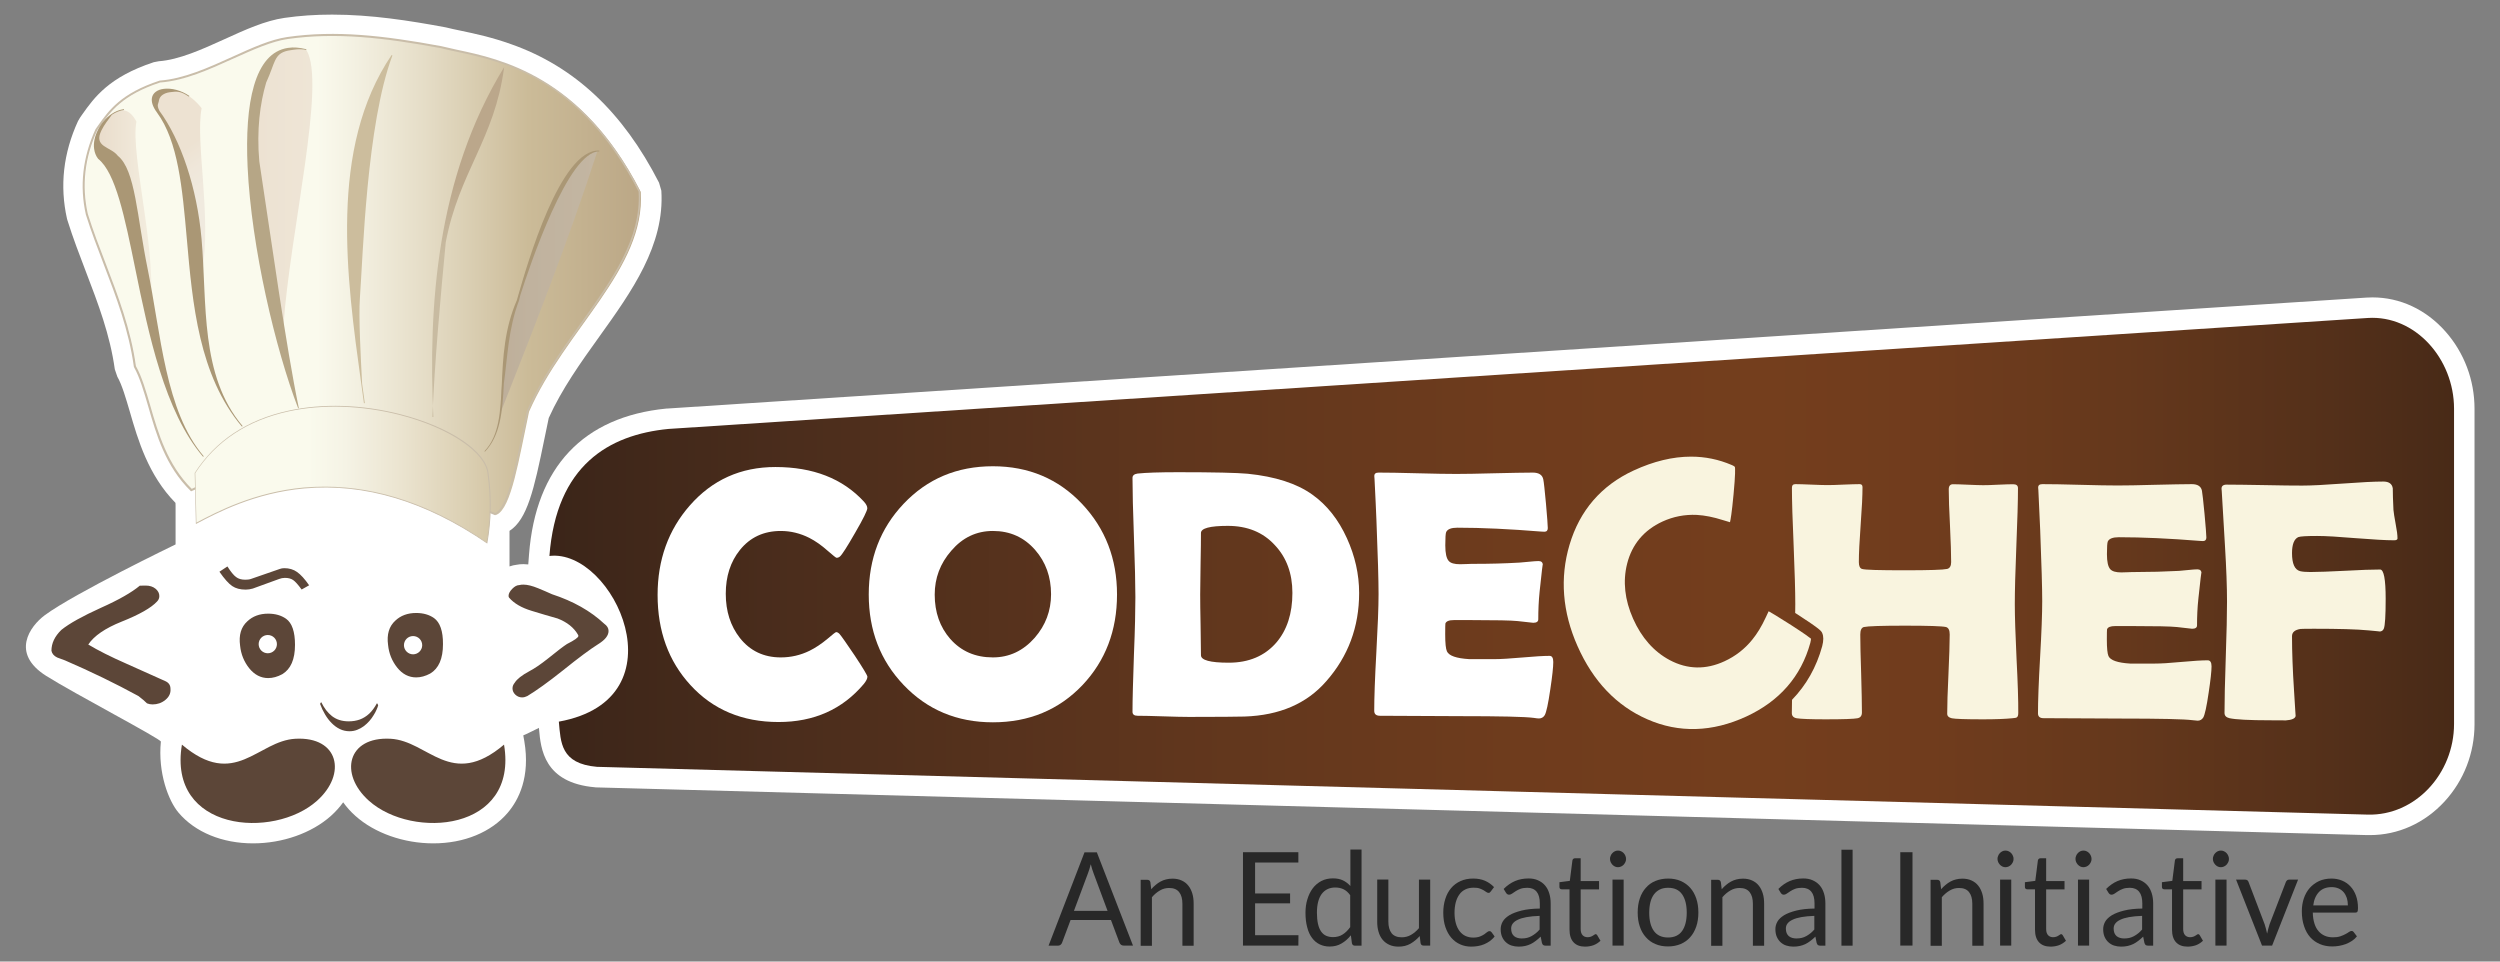 <?xml version="1.0" encoding="utf-8"?>
<!-- Generator: Adobe Illustrator 24.0.2, SVG Export Plug-In . SVG Version: 6.00 Build 0)  -->
<svg version="1.1" id="Blog" xmlns="http://www.w3.org/2000/svg" xmlns:xlink="http://www.w3.org/1999/xlink" x="0px" y="0px"
	 viewBox="0 0 260 100" style="enable-background:new 0 0 260 100;" xml:space="preserve">
<rect x="0" y="0" width="260" height="100" fill="#808080" stroke="none"/>
<style type="text/css">
	.st0{fill:#FFFFFF;}
	.st1{fill-rule:evenodd;clip-rule:evenodd;fill:url(#brown_2_);}
	.st2{fill:#5C4638;}
	.st3{fill-rule:evenodd;clip-rule:evenodd;fill:#5C4638;}
	.st4{fill:url(#SVGID_1_);}
	.st5{fill:#C9BDA9;}
	.st6{fill-rule:evenodd;clip-rule:evenodd;fill:url(#SVGID_2_);}
	.st7{fill-rule:evenodd;clip-rule:evenodd;fill:url(#SVGID_3_);}
	.st8{fill:#AA9775;}
	.st9{fill-rule:evenodd;clip-rule:evenodd;fill:url(#SVGID_4_);}
	.st10{fill:url(#SVGID_5_);}
	.st11{fill:#B6A686;}
	.st12{fill:#CCBD9D;}
	.st13{fill:url(#_x35__2_);}
	.st14{fill:url(#SVGID_6_);}
	.st15{fill:#F9F4DF;}
	.st16{fill:#282828;}
</style>
<g>
	<g>
		<path id="base_1_" class="st0" d="M254.34,34.49c-2.03-2.3-4.73-3.56-7.6-3.56h0c-0.21,0-0.42,0.01-0.63,0.02L69.37,42.49l-0.03,0
			l-0.03,0c-8.64,0.85-13.59,6.09-14.29,15.16l-0.08,1.05c-0.17-0.02-0.34-0.03-0.5-0.03c-0.25,0-0.5,0.02-0.74,0.07
			c-0.21,0.02-0.45,0.08-0.71,0.17l0-3.7c1.84-1.19,2.54-4.24,3.64-9.62c0.14-0.7,0.29-1.41,0.44-2.12c1.35-3,3.34-5.79,5.28-8.49
			c3.34-4.66,6.79-9.48,6.43-15.15L68.54,19c-3.77-7.37-8.8-12.09-15.4-14.41c-1.98-0.71-3.76-1.09-5.19-1.39
			c-0.59-0.12-1.1-0.23-1.53-0.34l-0.15-0.03c-3.67-0.68-7.64-1.31-11.73-1.31c-1.74,0-3.35,0.11-4.95,0.34
			c-2.01,0.29-4.06,1.22-6.23,2.21c-2.33,1.06-4.74,2.15-6.85,2.3l-0.52,0.1c-4.67,1.54-6.19,3.68-7.42,5.41
			C8.49,12,8.4,12.12,8.32,12.24L8.11,12.6c-1.53,3.33-1.91,6.74-1.14,10.16l0.05,0.17c0.57,1.82,1.25,3.59,1.9,5.29
			c1.3,3.39,2.52,6.59,3.02,10.19l0.26,0.76c0.5,0.88,0.88,2.22,1.3,3.64c0.85,2.94,1.91,6.59,4.75,9.49l0.01,0.29v4.03
			c0,0-10.54,5.09-13.6,7.36c-1.55,1.15-3.58,3.96,0.14,6.31c2.86,1.81,11.96,6.57,11.93,6.84c-0.32,3.24,0.79,6.15,1.84,7.39
			c1.72,2.03,4.54,3.19,7.75,3.19c3.07,0,6.09-1.07,8.09-2.85c0.5-0.45,0.93-0.93,1.28-1.42c0.36,0.5,0.78,0.98,1.28,1.42
			c1.99,1.78,5.02,2.85,8.09,2.85c3.21,0,6.03-1.16,7.75-3.19c1.13-1.33,2.35-3.71,1.72-7.43l-0.11-0.61c0.06,0,1.63-0.78,1.63-0.78
			s0,0.01,0.01,0.13c0.18,2.03,0.49,5.59,5.84,6.05l0.06,0.01l0.06,0l184.17,4.96c0.09,0,0.18,0,0.28,0c2.93,0,5.68-1.24,7.75-3.48
			c2.02-2.19,3.13-5.05,3.13-8.07V42.5C257.35,39.53,256.28,36.69,254.34,34.49z"/>
		<linearGradient id="brown_2_" gradientUnits="userSpaceOnUse" x1="57.131" y1="58.884" x2="255.225" y2="58.884">
			<stop  offset="0" style="stop-color:#3B2519"/>
			<stop  offset="0.129" style="stop-color:#4B2D1C"/>
			<stop  offset="0.333" style="stop-color:#60361D"/>
			<stop  offset="0.51" style="stop-color:#6F3C1D"/>
			<stop  offset="0.638" style="stop-color:#743E1D"/>
			<stop  offset="0.725" style="stop-color:#703C1D"/>
			<stop  offset="0.827" style="stop-color:#65381C"/>
			<stop  offset="0.934" style="stop-color:#54301A"/>
			<stop  offset="1" style="stop-color:#482A17"/>
		</linearGradient>
		<path id="brown_1_" class="st1" d="M69.51,44.61l176.73-11.54c4.93-0.32,8.98,4.24,8.98,9.43v32.79c0,5.18-4.04,9.56-8.98,9.43
			L62.08,79.75c-3.79-0.33-3.76-2.55-3.96-4.7c13.03-2.36,5.67-18.04-0.98-17.23C57.86,48.38,63.32,45.22,69.51,44.61L69.51,44.61z"
			/>
		<g id="face_1_">
			<g>
				<path class="st2" d="M57.41,61.8L57.41,61.8c2.2,0.72,4.01,1.74,5.42,3.06c0.31,0.22,0.46,0.47,0.46,0.76
					c0,0.47-0.35,0.92-1.06,1.36c-0.83,0.52-2.07,1.44-3.71,2.76c-1.52,1.21-2.75,2.09-3.68,2.65c-0.18,0.09-0.36,0.14-0.54,0.14
					c-0.27,0-0.51-0.1-0.7-0.28c-0.2-0.19-0.3-0.41-0.3-0.66c0-0.22,0.08-0.41,0.24-0.6c0.22-0.36,0.72-0.76,1.52-1.19
					c0.52-0.27,1.17-0.71,1.95-1.33c0.94-0.76,1.59-1.26,1.95-1.49c0.79-0.4,1.19-0.68,1.19-0.84c0-0.04-0.01-0.07-0.03-0.11
					c-0.43-0.76-1.15-1.33-2.14-1.71c-0.88-0.25-1.78-0.51-2.68-0.79c-1.06-0.32-1.85-0.78-2.36-1.38
					c-0.04-0.05-0.05-0.12-0.05-0.19c0-0.22,0.13-0.46,0.38-0.72c0.25-0.26,0.5-0.39,0.73-0.39c0.14-0.04,0.29-0.05,0.43-0.05
					c0.42,0,0.93,0.13,1.54,0.38C56.44,61.37,56.92,61.58,57.41,61.8 M15.16,60.9c0.41,0,0.75,0.11,1.02,0.33
					c0.26,0.22,0.39,0.47,0.39,0.76c0,0.22-0.08,0.41-0.24,0.57c-0.6,0.65-1.82,1.35-3.68,2.09c-1.72,0.69-2.87,1.48-3.47,2.38
					c1.01,0.61,2.34,1.28,3.98,2c2.62,1.17,3.97,1.78,4.06,1.82c0.34,0.16,0.51,0.42,0.51,0.79c0.04,0.45-0.14,0.83-0.53,1.15
					c-0.39,0.32-0.84,0.47-1.34,0.47c-0.2,0-0.39-0.04-0.57-0.11c-0.22-0.22-0.51-0.47-0.89-0.76c-2.38-1.3-4.93-2.54-7.64-3.71
					c-0.27-0.11-0.54-0.21-0.81-0.3c-0.34-0.16-0.54-0.4-0.6-0.7c0-0.78,0.34-1.5,1.03-2.17c0.83-0.67,2.2-1.43,4.12-2.3
					c1.86-0.83,3.2-1.6,4.04-2.3C14.54,60.9,14.75,60.9,15.16,60.9z"/>
				<path class="st2" d="M32.15,60.87c-0.45-0.65-0.87-1.11-1.25-1.38c-0.38-0.27-0.82-0.4-1.33-0.4c-0.18,0-0.34,0.03-0.47,0.08
					l-3,1.04c-0.17,0.06-0.37,0.08-0.59,0.08c-0.4,0-0.72-0.09-0.96-0.28c-0.25-0.18-0.55-0.55-0.9-1.1l-0.83,0.55
					c0.52,0.75,0.97,1.25,1.33,1.49c0.37,0.25,0.83,0.37,1.4,0.37c0.25,0,0.5-0.04,0.74-0.11l2.75-1c0.18-0.07,0.38-0.11,0.59-0.11
					c0.35,0,0.63,0.07,0.85,0.22c0.21,0.14,0.51,0.47,0.89,0.99L32.15,60.87"/>
				<path class="st3" d="M52.42,77.44c1.51,9.02-9.52,9.89-14.05,5.84c-3.13-2.8-2.25-6.69,2.24-6.45
					C44.56,77.04,46.89,82.13,52.42,77.44"/>
				<path class="st3" d="M18.92,77.44c-1.51,9.02,9.52,9.89,14.05,5.84c3.13-2.8,2.25-6.69-2.24-6.45
					C26.78,77.04,24.45,82.13,18.92,77.44"/>
				<path class="st2" d="M29.75,64.35c-0.5-0.35-1.12-0.53-1.86-0.53c-0.89,0-1.61,0.27-2.17,0.8c-0.65,0.59-0.9,1.43-0.75,2.53
					c0.09,0.89,0.41,1.67,0.95,2.35c0.55,0.68,1.21,1.02,1.97,1.02c0.47,0,0.96-0.13,1.46-0.4c0.89-0.53,1.33-1.55,1.33-3.06
					C30.68,65.7,30.37,64.79,29.75,64.35z M27.85,67.94c-0.52,0-0.95-0.42-0.95-0.95c0-0.52,0.42-0.95,0.95-0.95
					c0.52,0,0.95,0.42,0.95,0.95C28.8,67.52,28.37,67.94,27.85,67.94z"/>
				<path class="st2" d="M36.35,76.05c0.28,0,0.55-0.05,0.8-0.15c0.25-0.1,0.48-0.22,0.69-0.38c0.21-0.16,0.4-0.34,0.57-0.53
					c0.17-0.2,0.32-0.39,0.44-0.6c0.13-0.2,0.23-0.39,0.31-0.58c0.08-0.18,0.14-0.33,0.17-0.46c-0.01-0.02-0.02-0.05-0.04-0.09
					c-0.02-0.03-0.04-0.06-0.05-0.09c-0.02-0.02-0.03-0.03-0.04-0.03c-0.24,0.44-0.5,0.8-0.8,1.08c-0.3,0.28-0.63,0.48-0.98,0.61
					c-0.36,0.13-0.75,0.19-1.16,0.19c-0.36,0-0.68-0.05-0.96-0.14c-0.29-0.09-0.54-0.23-0.77-0.4c-0.23-0.18-0.43-0.39-0.62-0.63
					c-0.18-0.24-0.35-0.52-0.5-0.82c-0.01,0-0.02,0.01-0.04,0.03c-0.02,0.02-0.04,0.05-0.05,0.08c-0.02,0.03-0.02,0.05-0.03,0.07
					c0.14,0.39,0.31,0.75,0.52,1.1c0.2,0.34,0.43,0.64,0.69,0.9c0.26,0.26,0.54,0.47,0.86,0.62C35.65,75.97,35.99,76.05,36.35,76.05
					"/>
				<path class="st2" d="M45.14,64.28c-0.5-0.35-1.12-0.53-1.86-0.53c-0.89,0-1.61,0.27-2.17,0.8c-0.65,0.59-0.9,1.44-0.75,2.53
					c0.09,0.89,0.41,1.67,0.95,2.35s1.21,1.02,1.97,1.02c0.47,0,0.96-0.13,1.46-0.4c0.89-0.53,1.33-1.55,1.33-3.06
					C46.08,65.63,45.76,64.73,45.14,64.28z M42.96,68.05c-0.52,0-0.95-0.43-0.95-0.95c0-0.52,0.42-0.95,0.95-0.95
					c0.52,0,0.95,0.42,0.95,0.95C43.91,67.62,43.48,68.05,42.96,68.05z"/>
			</g>
			<g id="Cap_1_">
				<g>
					<linearGradient id="SVGID_1_" gradientUnits="userSpaceOnUse" x1="8.847" y1="28.611" x2="66.668" y2="28.611">
						<stop  offset="0.04" style="stop-color:#FAFAED"/>
						<stop  offset="0.418" style="stop-color:#FAFAED"/>
						<stop  offset="0.489" style="stop-color:#F3F0E1"/>
						<stop  offset="0.611" style="stop-color:#E5DDC7"/>
						<stop  offset="0.769" style="stop-color:#CFC09F"/>
						<stop  offset="0.797" style="stop-color:#CBBB98"/>
						<stop  offset="1" style="stop-color:#BBA786"/>
					</linearGradient>
					<path class="st4" d="M51.65,53.53c1.54-0.67,2.33-5.87,3.37-10.71c3.75-8.57,12.12-14.88,11.62-22.85
						c-6.87-13.45-16.49-13.93-20.61-15C40.7,3.98,35.37,3.25,30.04,4.01c-3.79,0.56-8.7,4.21-13.24,4.52
						c-4.33,1.43-5.41,3.33-6.62,5c-1.35,2.94-1.66,5.87-1,8.81c1.66,5.28,4.21,10.08,5,15.83c1.75,3.09,1.87,8.93,5.87,12.85
						C32.29,45.19,42.29,49.72,51.65,53.53z"/>
					<path class="st5" d="M51.51,53.59l-1.15-0.47c-9.19-3.75-18.7-7.63-30.42-2.05l-0.07,0.03l-0.05-0.05
						c-2.61-2.56-3.57-5.87-4.41-8.8c-0.45-1.54-0.87-2.99-1.48-4.08l-0.01-0.04c-0.53-3.82-1.85-7.29-3.13-10.63
						c-0.64-1.68-1.31-3.42-1.86-5.18c-0.67-2.98-0.33-5.97,1-8.88c0.1-0.14,0.19-0.27,0.28-0.4c1.11-1.56,2.36-3.33,6.4-4.66
						c2.5-0.18,5.08-1.35,7.57-2.48c2.04-0.93,3.97-1.8,5.69-2.05c5.07-0.73,10.07-0.15,16.02,0.95c0.48,0.12,1.01,0.24,1.62,0.37
						c4.53,0.96,12.96,2.73,19.06,14.69l0.01,0.04c0.31,4.96-2.78,9.28-6.06,13.85c-2.03,2.84-4.14,5.78-5.57,9.05
						c-0.16,0.76-0.32,1.55-0.48,2.33c-0.86,4.21-1.6,7.85-2.95,8.43L51.51,53.59z M31.87,48.06c6.66,0,12.68,2.46,18.58,4.87
						l1.06,0.43c1.22-0.6,1.98-4.33,2.79-8.27c0.16-0.78,0.32-1.57,0.49-2.35c1.45-3.31,3.56-6.26,5.6-9.11
						c3.25-4.54,6.32-8.82,6.02-13.7C60.34,8.09,52.3,6.4,47.49,5.38c-0.62-0.13-1.15-0.24-1.63-0.37
						c-5.93-1.09-10.91-1.67-15.95-0.95c-1.69,0.25-3.6,1.12-5.63,2.03c-2.51,1.14-5.1,2.31-7.62,2.49
						c-3.95,1.3-5.18,3.04-6.27,4.58c-0.09,0.13-0.18,0.25-0.27,0.38c-1.31,2.85-1.64,5.79-0.98,8.72c0.55,1.75,1.21,3.48,1.86,5.16
						c1.28,3.35,2.61,6.82,3.14,10.66c0.62,1.1,1.04,2.56,1.49,4.1c0.83,2.88,1.78,6.14,4.31,8.66
						C24.17,48.84,28.12,48.06,31.87,48.06z"/>
				</g>
				<g>
					<linearGradient id="SVGID_2_" gradientUnits="userSpaceOnUse" x1="20.28" y1="49.349" x2="50.983" y2="49.349">
						<stop  offset="0" style="stop-color:#FAFAED"/>
						<stop  offset="0.053" style="stop-color:#FAFAED"/>
						<stop  offset="0.384" style="stop-color:#FAFAED"/>
						<stop  offset="0.51" style="stop-color:#F5F3E5"/>
						<stop  offset="0.697" style="stop-color:#EBE4D0"/>
						<stop  offset="0.923" style="stop-color:#DBCFB2"/>
						<stop  offset="0.999" style="stop-color:#D5C7A7"/>
					</linearGradient>
					<path class="st6" d="M20.4,54.43c4.41-2.34,15.45-8.13,30.23,2.02c0.42-2.38,0.46-4.76,0.13-7.14
						c-0.42-5.63-22.48-12.52-30.48-0.12L20.4,54.43"/>
					<path class="st5" d="M50.67,56.53l-0.06-0.04c-6.33-4.35-12.71-6.26-18.97-5.69c-5.18,0.47-9.1,2.55-11.21,3.67l-0.06,0.03
						l0-0.07l-0.12-5.25l0.01-0.01c2.16-3.34,5.43-5.52,9.74-6.46c3.53-0.78,7.65-0.65,11.6,0.36c5.26,1.34,9.05,3.91,9.22,6.24
						c0.33,2.37,0.29,4.78-0.13,7.15L50.67,56.53z M33.8,50.61c5.56,0,11.2,1.93,16.8,5.77c0.4-2.34,0.44-4.71,0.11-7.06
						c-0.17-2.26-4.02-4.86-9.16-6.17c-3.93-1-8.04-1.13-11.56-0.36c-4.28,0.94-7.54,3.1-9.68,6.41l0.12,5.15
						c2.13-1.13,6.03-3.18,11.18-3.65C32.35,50.64,33.08,50.61,33.8,50.61z"/>
				</g>
				<g>
					<g id="_x31__1_">
						<linearGradient id="SVGID_3_" gradientUnits="userSpaceOnUse" x1="10.174" y1="22.032" x2="15.743" y2="22.032">
							<stop  offset="0" style="stop-color:#E9DCCB"/>
							<stop  offset="1" style="stop-color:#F3EDDF"/>
						</linearGradient>
						<path class="st7" d="M14.19,12.65c-0.68,3.43,2.36,14.26,1.34,19.94c-0.52-2.98-2.42-8.89-2.34-12.22
							c-0.92-2-1.84-4.42-2.85-5.35C9.43,14.19,12.43,9.24,14.19,12.65"/>
						<path class="st8" d="M21.12,47.51c-0.01-0.01-0.01-0.01-0.01-0.02c-4-4.68-5.65-12.74-7.04-19.53
							c-1.1-5.39-2.04-9.99-3.86-11.44l-0.01-0.01c-0.23-0.3-0.36-0.65-0.41-1.02c-0.09-0.64,0.07-1.34,0.4-1.99
							c0.32-0.65,0.81-1.23,1.39-1.63c0.4-0.28,0.85-0.46,1.31-0.52l0.01,0.09c-0.45,0.05-0.88,0.24-1.27,0.5
							c-0.43,0.59-0.75,0.97-1.07,1.6c-0.89,1.78,0.96,1.69,1.69,2.66c1.84,1.48,1.99,6.33,3.1,11.74
							c1.39,6.78,1.84,14.83,5.82,19.49h0c0.01,0.01,0.01,0.01,0.01,0.02L21.12,47.51"/>
					</g>
					<g id="_x32__1_">
						<linearGradient id="SVGID_4_" gradientUnits="userSpaceOnUse" x1="18.413" y1="15.982" x2="21.471" y2="20.444">
							<stop  offset="0" style="stop-color:#EDE2D2"/>
							<stop  offset="0.432" style="stop-color:#EFE7DA"/>
							<stop  offset="1" style="stop-color:#F0EADF"/>
						</linearGradient>
						<path class="st9" d="M20.97,11.25c-0.68,3.43,1.06,11.3,0.05,16.99c-0.52-2.98-2.42-8.89-2.34-12.22
							c-0.92-2-2.02-4.28-2.67-5.46C15.42,9.5,18.46,8.07,20.97,11.25"/>
						<path class="st8" d="M19.64,10.05c-0.87-0.59-1.22-0.56-1.97-0.46c-0.31,0.04-0.57,0.14-0.77,0.28
							c-0.2,0.14-0.33,0.34-0.37,0.58c-0.04,0.36-0.28,0.42,0.05,1.08l0,0c2.22,3.01,3.91,8,4.38,13.31
							c0.59,6.73-0.19,14.19,4.27,19.47l-0.07,0.06c-4.48-5.31-5.14-12.78-5.73-19.52c-0.47-5.3-0.9-10.15-3.1-13.14l0,0
							c-0.46-0.62-0.6-1.13-0.53-1.53c0.05-0.27,0.19-0.48,0.41-0.64c0.21-0.16,0.49-0.26,0.82-0.3c0.77-0.1,1.78,0.13,2.67,0.74
							L19.64,10.05"/>
					</g>
					<g id="_x33__1_">
						<linearGradient id="SVGID_5_" gradientUnits="userSpaceOnUse" x1="26.819" y1="19.436" x2="32.483" y2="19.436">
							<stop  offset="0" style="stop-color:#EDE2D2"/>
							<stop  offset="1" style="stop-color:#EEE5D6"/>
						</linearGradient>
						<path class="st10" d="M31.88,5.23c2.06,3.44-1.73,18.92-2.4,28.65C29.42,34.7,22.16,1.77,31.88,5.23"/>
						<path class="st11" d="M31.01,42.47c-2.35-6.12-4.87-16.74-5.26-25.12c-0.15-3.3,0.02-6.26,0.67-8.46
							c0.65-2.21,1.78-3.65,3.53-3.91c0.57-0.09,1.21-0.04,1.92,0.14l-0.03,0.09c-0.7-0.18-1.35-0.03-1.91,0.06
							c-1.46,0.33-1.29,1.25-2.25,3.32c-0.64,2.19-1,4.9-0.71,8.2c1.25,8.17,2.78,19.3,4.11,25.65L31.01,42.47"/>
					</g>
					<path id="_x34__1_" class="st12" d="M37.85,41.94c-0.09-0.66-0.18-1.34-0.28-2.03c-1.53-11.02-3.4-24.5,3.16-34.19l0.08,0.05
						C38.12,12.94,37.75,26.6,37.43,31c-0.14,1.9,0.08,5.98,0.23,8.89c0.09,0.68,0.19,1.36,0.28,2.03L37.85,41.94"/>
					<linearGradient id="_x35__2_" gradientUnits="userSpaceOnUse" x1="48.734" y1="19.056" x2="48.587" y2="26.544">
						<stop  offset="0" style="stop-color:#BBA78B"/>
						<stop  offset="1" style="stop-color:#C8BBA1"/>
					</linearGradient>
					<path id="_x35__1_" class="st13" d="M44.97,43.36c0.23-5.71,0.84-12.39,1.39-18.17c1.38-7.3,5.09-10.75,6.06-18.13l0.02-0.09
						c-3.54,5.77-5.51,12.01-6.54,18.24c-1.02,6.23-1.1,12.45-0.83,18.16L44.97,43.36"/>
					<g id="_x36__1_">
						<linearGradient id="SVGID_6_" gradientUnits="userSpaceOnUse" x1="52.072" y1="29.303" x2="62.128" y2="29.303">
							<stop  offset="0" style="stop-color:#BEAF9A"/>
							<stop  offset="0.302" style="stop-color:#C0B29E"/>
							<stop  offset="1" style="stop-color:#C3B6A2"/>
						</linearGradient>
						<path class="st14" d="M62.13,15.72c-2.95,9.16-6.49,18.11-10.06,27.17C52.16,30.89,58.6,16.46,62.13,15.72"/>
						<path class="st8" d="M50.38,46.93c1.56-1.63,1.67-4.13,1.81-7.03c0.12-2.68,0.26-5.7,1.57-8.69c0.03-0.11,0.09-0.3,0.16-0.56
							c0.87-3.03,4.35-15.21,8.41-14.99l-0.01,0.09c-3.19-0.12-7.24,11.93-8.2,14.93c-0.07,0.25-0.09,0.41-0.13,0.53l0,0.01
							c-1.14,2.97-1.21,6-1.59,8.67c-0.13,2.91-0.38,5.43-1.96,7.08L50.38,46.93"/>
					</g>
				</g>
			</g>
		</g>
		<g id="name_1_">
			<path class="st0" d="M90.21,70.38c0,0.19-0.12,0.44-0.38,0.76c-2.22,2.63-5.17,3.95-8.86,3.95c-3.76,0-6.82-1.28-9.16-3.84
				c-2.28-2.48-3.42-5.61-3.42-9.38c0-3.65,1.12-6.76,3.35-9.3c2.33-2.66,5.3-4,8.9-4c3.91,0,6.98,1.19,9.2,3.59
				c0.24,0.26,0.36,0.5,0.36,0.7c0,0.23-0.41,1.08-1.26,2.54c-0.84,1.47-1.37,2.29-1.58,2.47c-0.1,0.09-0.22,0.14-0.36,0.14
				c-0.06,0-0.36-0.24-0.91-0.72c-0.65-0.58-1.29-1.03-1.92-1.35c-0.95-0.48-1.95-0.72-2.97-0.72c-1.77,0-3.19,0.66-4.25,1.98
				c-0.98,1.22-1.47,2.74-1.47,4.55c0,1.82,0.49,3.35,1.47,4.6c1.06,1.34,2.48,2.02,4.25,2.02c1.05,0,2.05-0.23,2.99-0.69
				c0.61-0.3,1.24-0.72,1.89-1.26c0.53-0.46,0.82-0.68,0.88-0.68c0.12,0,0.24,0.07,0.36,0.2c0.19,0.22,0.72,0.97,1.58,2.25
				C89.77,69.51,90.21,70.24,90.21,70.38L90.21,70.38z"/>
			<path class="st0" d="M116.17,61.83c0,3.75-1.2,6.89-3.6,9.43c-2.45,2.57-5.56,3.86-9.31,3.86c-3.73,0-6.83-1.3-9.29-3.89
				c-2.42-2.54-3.62-5.67-3.62-9.4c0-3.74,1.21-6.88,3.62-9.43c2.47-2.61,5.56-3.91,9.29-3.91c3.71,0,6.8,1.3,9.27,3.91
				C114.96,54.98,116.17,58.12,116.17,61.83L116.17,61.83z M109.31,61.8c0-1.8-0.55-3.34-1.65-4.6c-1.15-1.32-2.61-1.98-4.4-1.98
				c-1.7,0-3.15,0.68-4.33,2.06c-1.15,1.32-1.72,2.84-1.72,4.56c0,1.84,0.54,3.37,1.61,4.6c1.14,1.29,2.61,1.93,4.44,1.93
				c1.7,0,3.15-0.68,4.35-2.04C108.74,65.03,109.31,63.52,109.31,61.8L109.31,61.8z"/>
			<path class="st0" d="M141.35,61.67c0,3.53-1.14,6.6-3.43,9.19c-2.02,2.32-4.85,3.54-8.49,3.66c-0.7,0.02-2.63,0.04-5.78,0.04
				c-0.59,0-1.48-0.02-2.67-0.06c-1.19-0.04-2.08-0.06-2.67-0.06c-0.35,0-0.53-0.14-0.53-0.41c0-1.32,0.06-3.31,0.15-5.96
				c0.11-2.65,0.15-4.63,0.15-5.96c0-1.38-0.05-3.45-0.15-6.21c-0.1-2.76-0.15-4.82-0.15-6.2c0-0.25,0.18-0.4,0.53-0.45
				c0.86-0.09,2.26-0.14,4.22-0.14c3.72,0,6.13,0.06,7.23,0.16c2.86,0.29,5.1,1.01,6.72,2.17c1.52,1.08,2.72,2.6,3.6,4.54
				C140.92,57.83,141.35,59.72,141.35,61.67L141.35,61.67z M134.41,61.67c0-2.03-0.61-3.69-1.83-4.98c-1.23-1.34-2.86-2-4.89-2
				c-1.86,0-2.79,0.25-2.79,0.74c0,0.71-0.01,1.78-0.04,3.2c-0.02,1.43-0.04,2.49-0.04,3.2c0,0.7,0.01,1.75,0.04,3.14
				c0.02,1.4,0.04,2.46,0.04,3.17c0,0.52,0.96,0.78,2.89,0.78c2.09,0,3.73-0.7,4.93-2.07C133.85,65.54,134.41,63.81,134.41,61.67
				L134.41,61.67z"/>
			<path class="st0" d="M161.54,68.85c0,0.52-0.1,1.46-0.31,2.85c-0.22,1.5-0.41,2.39-0.58,2.68c-0.14,0.23-0.35,0.34-0.6,0.34
				c-0.11,0-0.29-0.02-0.54-0.06c-0.88-0.12-3.45-0.18-7.72-0.18c-0.93,0-2.31-0.01-4.15-0.02c-1.83-0.01-3.21-0.02-4.12-0.02
				c-0.4,0-0.6-0.17-0.6-0.52c0-1.35,0.07-3.37,0.22-6.07c0.15-2.7,0.23-4.72,0.23-6.07c0-1.37-0.07-3.92-0.22-7.66
				c-0.04-0.96-0.1-2.39-0.2-4.31l-0.02-0.25c-0.02-0.28,0.12-0.41,0.45-0.41c0.9,0,2.24,0.02,4.03,0.07
				c1.79,0.05,3.13,0.07,4.03,0.07c0.88,0,2.21-0.02,3.98-0.07c1.77-0.04,3.1-0.07,3.99-0.07c0.62,0,0.99,0.23,1.09,0.7
				c0.06,0.28,0.15,1.11,0.28,2.52c0.12,1.4,0.19,2.25,0.19,2.55c0,0.25-0.12,0.38-0.36,0.38c-0.07,0-0.2-0.01-0.38-0.02
				c-3.22-0.26-6.1-0.4-8.66-0.4c-0.64,0-1.03,0.15-1.17,0.46c-0.06,0.14-0.09,0.6-0.09,1.38c0,0.82,0.12,1.36,0.36,1.62
				c0.2,0.23,0.59,0.34,1.17,0.34c0.12,0,0.36-0.01,0.7-0.02c0.35-0.02,0.64-0.02,0.87-0.02c1.52,0,3.06-0.04,4.62-0.13
				c0.14-0.01,0.46-0.04,1-0.09c0.41-0.04,0.74-0.07,0.98-0.07c0.29,0,0.44,0.14,0.44,0.41c0-0.25-0.11,0.67-0.33,2.76
				c-0.1,0.97-0.14,1.93-0.14,2.89c0,0.24-0.18,0.36-0.53,0.36c0,0-0.54-0.06-1.63-0.18c-0.69-0.07-2.26-0.1-4.71-0.1h-1.92
				c-0.49,0-0.79,0.12-0.87,0.36c-0.01,0.06-0.02,0.44-0.02,1.12c0,0.92,0.06,1.5,0.18,1.77c0.21,0.46,0.98,0.73,2.32,0.81
				c-0.02,0,0.86,0,2.65,0c0.64,0,1.59-0.06,2.86-0.17c1.26-0.11,2.21-0.17,2.83-0.17C161.41,68.2,161.54,68.42,161.54,68.85
				L161.54,68.85z"/>
			<path class="st15" d="M230,69.3c0,0.5-0.1,1.41-0.3,2.74c-0.21,1.45-0.4,2.3-0.56,2.58c-0.14,0.22-0.34,0.33-0.58,0.33
				c-0.1,0-0.28-0.02-0.53-0.05c-0.85-0.11-3.34-0.17-7.48-0.17c-0.9,0-2.24-0.01-4.02-0.02c-1.77-0.01-3.11-0.02-4-0.02
				c-0.39,0-0.58-0.17-0.58-0.5c0-1.3,0.07-3.24,0.22-5.84c0.15-2.59,0.22-4.54,0.22-5.84c0-1.32-0.07-3.77-0.21-7.37
				c-0.04-0.92-0.1-2.3-0.19-4.15l-0.02-0.24c-0.02-0.27,0.12-0.4,0.44-0.4c0.87,0,2.17,0.02,3.91,0.07
				c1.74,0.05,3.04,0.07,3.91,0.07c0.85,0,2.14-0.02,3.86-0.07c1.72-0.04,3.01-0.07,3.86-0.07c0.6,0,0.96,0.23,1.05,0.68
				c0.05,0.27,0.14,1.07,0.27,2.42c0.12,1.34,0.19,2.16,0.19,2.45c0,0.24-0.12,0.37-0.35,0.37c-0.07,0-0.19-0.01-0.37-0.02
				c-3.12-0.25-5.91-0.38-8.39-0.38c-0.62,0-1,0.15-1.14,0.44c-0.06,0.14-0.09,0.58-0.09,1.33c0,0.79,0.12,1.31,0.35,1.56
				c0.2,0.22,0.58,0.33,1.14,0.33c0.12,0,0.35-0.01,0.68-0.02c0.34-0.02,0.62-0.02,0.84-0.02c1.47,0,2.97-0.04,4.48-0.12
				c0.13-0.01,0.45-0.04,0.96-0.09c0.4-0.04,0.71-0.07,0.95-0.07c0.28,0,0.43,0.13,0.43,0.4c0-0.24-0.11,0.65-0.32,2.65
				c-0.1,0.93-0.14,1.85-0.14,2.78c0,0.23-0.17,0.35-0.51,0.35c0,0-0.53-0.06-1.58-0.18c-0.66-0.07-2.19-0.1-4.57-0.1h-1.86
				c-0.48,0-0.76,0.11-0.84,0.34c-0.01,0.06-0.02,0.42-0.02,1.08c0,0.88,0.06,1.45,0.17,1.7c0.2,0.44,0.95,0.7,2.25,0.78
				c-0.02,0,0.83,0,2.56,0c0.62,0,1.54-0.05,2.77-0.17c1.22-0.11,2.14-0.17,2.74-0.17C229.86,68.67,230,68.88,230,69.3L230,69.3z"/>
			<path class="st15" d="M249.34,56c0,0.12-0.12,0.19-0.35,0.19c-0.87,0-2.2-0.08-3.99-0.22c-1.79-0.15-3.12-0.23-4.01-0.23
				c-1.12,0-1.77,0.04-1.97,0.12c-0.43,0.2-0.65,0.75-0.65,1.67c0,1.1,0.28,1.72,0.84,1.87c0.24,0.06,0.59,0.09,1.07,0.09
				c0.81,0,2.02-0.05,3.62-0.13c1.61-0.09,2.82-0.13,3.63-0.13c0.39,0,0.58,1.02,0.58,3.05c0,1.77-0.07,2.8-0.19,3.09
				c-0.08,0.21-0.24,0.31-0.47,0.31c0.15,0-0.22-0.04-1.11-0.12c-1.25-0.12-3.15-0.17-5.69-0.17c-0.82,0-1.28,0.01-1.39,0.02
				c-0.59,0.09-0.89,0.34-0.89,0.75c0,1.64,0.07,3.53,0.21,5.67c0.12,1.93,0.17,2.79,0.17,2.58c0,0.3-0.37,0.47-1.1,0.52
				c0.2-0.01-0.32-0.02-1.56-0.02c-2.19,0-3.6-0.08-4.23-0.22c-0.34-0.08-0.51-0.26-0.51-0.54c0-1.29,0.04-3.21,0.13-5.79
				c0.09-2.57,0.13-4.5,0.13-5.79c0-1.53-0.07-3.45-0.21-5.76c-0.21-3.57-0.32-5.49-0.34-5.76l-0.02-0.21
				c-0.01-0.29,0.17-0.44,0.53-0.44c0.87,0,2.18,0.02,3.92,0.05c1.75,0.04,3.06,0.05,3.94,0.05c0.93,0,2.34-0.07,4.22-0.21
				c1.88-0.14,3.28-0.21,4.22-0.21c0.58,0,0.91,0.24,0.98,0.71c0,0.5,0.02,1.24,0.07,2.24c0.02,0.26,0.1,0.75,0.23,1.47
				C249.28,55.16,249.34,55.65,249.34,56L249.34,56z"/>
			<g>
				<path class="st15" d="M163.23,56.66c-1.02,3.44-0.74,6.99,0.83,10.53c1.62,3.66,4.06,6.22,7.27,7.62
					c3.28,1.44,6.74,1.34,10.28-0.29c3.46-1.6,5.7-4.17,6.66-7.65c0.06-0.23,0.07-0.37,0.07-0.45c-0.17-0.14-0.65-0.5-2.06-1.41
					c-1.44-0.92-2.07-1.29-2.34-1.44c-0.07,0.14-0.17,0.35-0.31,0.66c-0.42,0.91-0.89,1.68-1.39,2.29
					c-0.78,0.97-1.76,1.73-2.89,2.25c-1.94,0.9-3.86,0.86-5.7-0.12c-1.65-0.88-2.93-2.33-3.81-4.31c-0.87-1.96-1.08-3.88-0.62-5.71
					c0.51-2.02,1.75-3.5,3.68-4.39c1.11-0.51,2.31-0.75,3.57-0.69c0.85,0.05,1.74,0.23,2.68,0.53c0.38,0.12,0.62,0.19,0.77,0.23
					c0.06-0.25,0.19-0.96,0.37-2.9c0.2-2.11,0.17-2.7,0.14-2.85c-0.03-0.03-0.11-0.11-0.33-0.2c-1.35-0.58-2.76-0.87-4.23-0.87
					c-1.9,0-3.89,0.48-5.97,1.44C166.53,50.49,164.29,53.09,163.23,56.66z"/>
				<polygon class="st15" points="188.33,66.34 188.33,66.35 188.33,66.34 				"/>
			</g>
			<g>
				<path class="st15" d="M209.72,68.5c-0.12-2.52-0.18-4.41-0.18-5.67c0-1.34,0.05-3.35,0.16-6.04c0.11-2.69,0.17-4.69,0.17-6.02
					c0-0.28-0.17-0.41-0.51-0.41c-0.35,0-0.87,0.02-1.57,0.05c-0.7,0.04-1.21,0.05-1.55,0.05c-0.35,0-0.88-0.02-1.57-0.05
					c-0.7-0.03-1.22-0.05-1.56-0.05c-0.29,0-0.44,0.18-0.44,0.53c0,0.85,0.04,2.11,0.13,3.8c0.08,1.68,0.12,2.94,0.12,3.77
					c0,0.4-0.14,0.64-0.42,0.71c-0.4,0.09-1.85,0.14-4.36,0.14c-2.69,0-4.19-0.04-4.49-0.14c-0.22-0.07-0.33-0.31-0.33-0.71
					c0-0.87,0.06-2.17,0.19-3.9c0.13-1.73,0.19-3.03,0.19-3.9c0-0.21-0.1-0.31-0.3-0.31c-0.37,0-0.93,0.02-1.69,0.05
					c-0.75,0.04-1.32,0.05-1.7,0.05c-0.37,0-0.91-0.02-1.64-0.05c-0.73-0.03-1.28-0.05-1.64-0.05c-0.25,0-0.37,0.12-0.37,0.38
					c0,1.34,0.06,3.36,0.18,6.05c0.11,2.69,0.17,4.71,0.17,6.05c0,0.28,0,0.59-0.01,0.92c0.09,0.06,0.17,0.11,0.27,0.17
					c2.37,1.54,2.44,1.7,2.54,1.92c0.15,0.34,0.15,0.77,0,1.36c-0.6,2.19-1.66,4.05-3.14,5.58c-0.01,0.52-0.02,0.99-0.02,1.38
					c0,0.3,0.17,0.48,0.51,0.54c0.43,0.07,1.44,0.11,3.01,0.11c1.83,0,2.93-0.04,3.3-0.11c0.32-0.06,0.47-0.26,0.47-0.61
					c0-0.9-0.03-2.25-0.08-4.05c-0.06-1.79-0.09-3.15-0.09-4.05c0-0.46,0.13-0.72,0.38-0.78c0.41-0.09,1.84-0.14,4.28-0.14
					c2.44,0,3.85,0.05,4.25,0.14c0.26,0.07,0.39,0.33,0.39,0.78c0,0.92-0.05,2.29-0.13,4.12c-0.09,1.84-0.13,3.21-0.13,4.12
					c0,0.24,0.16,0.4,0.48,0.47c0.32,0.07,1.4,0.11,3.24,0.11c1.3,0,2.31-0.04,3.02-0.11c0.28-0.02,0.44-0.05,0.49-0.09
					c0.1-0.05,0.16-0.21,0.16-0.45C209.91,72.9,209.85,71.02,209.72,68.5z"/>
				<polygon class="st15" points="188.33,66.34 188.33,66.35 188.33,66.34 				"/>
			</g>
		</g>
	</g>
	<g>
		<g>
			<path class="st16" d="M117.83,98.34h-0.98c-0.11,0-0.2-0.03-0.27-0.09c-0.07-0.06-0.12-0.13-0.16-0.22l-0.88-2.35h-4.2
				l-0.88,2.35c-0.03,0.08-0.07,0.15-0.15,0.22c-0.07,0.06-0.16,0.1-0.28,0.1h-0.98l3.74-9.71h1.28L117.83,98.34z M115.19,94.74
				l-1.47-3.95c-0.04-0.12-0.09-0.25-0.14-0.41c-0.05-0.16-0.1-0.32-0.14-0.5c-0.09,0.37-0.19,0.67-0.28,0.91l-1.47,3.94H115.19z"/>
			<path class="st16" d="M119.73,92.48c0.14-0.17,0.3-0.32,0.46-0.45c0.16-0.14,0.33-0.25,0.51-0.35c0.18-0.1,0.37-0.17,0.57-0.22
				c0.2-0.05,0.42-0.08,0.66-0.08c0.36,0,0.68,0.06,0.96,0.19c0.28,0.13,0.51,0.3,0.69,0.53c0.19,0.23,0.32,0.5,0.42,0.82
				c0.1,0.32,0.14,0.68,0.14,1.07v4.37h-1.17v-4.37c0-0.52-0.11-0.92-0.34-1.21c-0.23-0.29-0.57-0.43-1.04-0.43
				c-0.34,0-0.66,0.08-0.96,0.26c-0.3,0.17-0.57,0.4-0.83,0.7v5.05h-1.17v-6.86h0.7c0.16,0,0.27,0.08,0.31,0.25L119.73,92.48z"/>
			<path class="st16" d="M135.04,97.27l-0.01,1.07h-5.76v-9.71h5.76v1.07h-4.5v3.22h3.64v1.03h-3.64v3.31H135.04z"/>
			<path class="st16" d="M141.6,88.37v9.98h-0.69c-0.16,0-0.27-0.08-0.31-0.25l-0.11-0.83c-0.28,0.35-0.6,0.64-0.97,0.85
				c-0.36,0.22-0.78,0.32-1.25,0.32c-0.38,0-0.72-0.08-1.03-0.23c-0.31-0.15-0.57-0.37-0.79-0.67c-0.22-0.29-0.39-0.66-0.5-1.1
				c-0.12-0.44-0.18-0.94-0.18-1.51c0-0.5,0.06-0.98,0.2-1.41c0.13-0.44,0.32-0.82,0.56-1.14c0.24-0.32,0.54-0.57,0.9-0.76
				c0.35-0.18,0.75-0.27,1.2-0.27c0.4,0,0.75,0.07,1.04,0.21c0.29,0.14,0.55,0.34,0.77,0.59v-3.8H141.6z M140.43,93.11
				c-0.22-0.3-0.45-0.51-0.71-0.63c-0.25-0.12-0.54-0.18-0.85-0.18c-0.61,0-1.08,0.23-1.42,0.68c-0.33,0.46-0.49,1.11-0.49,1.95
				c0,0.45,0.04,0.83,0.11,1.15c0.07,0.32,0.18,0.58,0.32,0.79c0.14,0.2,0.32,0.36,0.53,0.45c0.21,0.09,0.45,0.14,0.71,0.14
				c0.38,0,0.72-0.09,1-0.27c0.29-0.18,0.55-0.44,0.79-0.77V93.11z"/>
			<path class="st16" d="M148.74,91.48v6.86h-0.69c-0.17,0-0.27-0.08-0.31-0.25l-0.09-0.74c-0.29,0.33-0.61,0.59-0.97,0.8
				c-0.36,0.2-0.76,0.3-1.23,0.3c-0.36,0-0.68-0.06-0.96-0.19s-0.51-0.3-0.7-0.53s-0.33-0.5-0.42-0.82
				c-0.1-0.32-0.14-0.67-0.14-1.06v-4.38h1.16v4.38c0,0.52,0.12,0.92,0.34,1.21c0.23,0.28,0.58,0.42,1.05,0.42
				c0.34,0,0.67-0.08,0.96-0.25c0.3-0.17,0.57-0.4,0.83-0.7v-5.05H148.74z"/>
			<path class="st16" d="M155.05,92.7c-0.04,0.05-0.07,0.09-0.11,0.12c-0.03,0.03-0.08,0.04-0.14,0.04c-0.06,0-0.14-0.03-0.21-0.08
				c-0.08-0.06-0.18-0.12-0.29-0.19c-0.12-0.07-0.26-0.13-0.42-0.19c-0.17-0.06-0.37-0.08-0.62-0.08c-0.33,0-0.62,0.06-0.86,0.18
				c-0.25,0.12-0.46,0.29-0.62,0.52c-0.17,0.23-0.29,0.5-0.38,0.82c-0.08,0.32-0.13,0.68-0.13,1.08c0,0.41,0.05,0.79,0.14,1.11
				c0.09,0.32,0.22,0.59,0.39,0.81c0.17,0.22,0.37,0.39,0.61,0.5c0.24,0.11,0.5,0.17,0.8,0.17c0.28,0,0.51-0.04,0.7-0.11
				c0.18-0.07,0.33-0.15,0.45-0.23c0.12-0.08,0.22-0.16,0.3-0.23c0.08-0.07,0.16-0.1,0.24-0.1c0.1,0,0.17,0.04,0.22,0.11l0.32,0.44
				c-0.14,0.19-0.31,0.34-0.49,0.48c-0.18,0.13-0.38,0.24-0.59,0.33c-0.21,0.09-0.43,0.15-0.66,0.19c-0.23,0.04-0.46,0.06-0.7,0.06
				c-0.41,0-0.8-0.08-1.15-0.24c-0.36-0.16-0.66-0.39-0.92-0.69c-0.26-0.3-0.46-0.67-0.61-1.11c-0.15-0.44-0.22-0.94-0.22-1.5
				c0-0.51,0.07-0.98,0.21-1.42c0.14-0.44,0.34-0.81,0.6-1.12c0.26-0.31,0.59-0.56,0.97-0.73c0.38-0.18,0.83-0.27,1.33-0.27
				c0.47,0,0.88,0.08,1.23,0.23c0.35,0.15,0.67,0.38,0.94,0.66L155.05,92.7z"/>
			<path class="st16" d="M156.38,92.45c0.37-0.37,0.76-0.64,1.18-0.82c0.42-0.18,0.89-0.27,1.41-0.27c0.37,0,0.7,0.06,0.98,0.19
				c0.29,0.13,0.53,0.3,0.73,0.53c0.2,0.23,0.34,0.5,0.44,0.82c0.1,0.32,0.15,0.67,0.15,1.06v4.39h-0.51c-0.11,0-0.2-0.02-0.26-0.06
				c-0.06-0.04-0.11-0.12-0.14-0.23l-0.13-0.65c-0.17,0.17-0.34,0.31-0.51,0.44c-0.17,0.13-0.34,0.24-0.52,0.33
				c-0.18,0.09-0.38,0.15-0.58,0.2c-0.21,0.05-0.44,0.07-0.69,0.07c-0.25,0-0.5-0.04-0.72-0.11c-0.23-0.07-0.42-0.19-0.59-0.34
				c-0.17-0.15-0.3-0.34-0.4-0.56c-0.1-0.23-0.15-0.5-0.15-0.81c0-0.27,0.07-0.53,0.21-0.78c0.14-0.25,0.38-0.47,0.7-0.67
				c0.32-0.19,0.74-0.35,1.26-0.48c0.52-0.13,1.15-0.2,1.9-0.21v-0.54c0-0.53-0.11-0.94-0.33-1.21c-0.22-0.27-0.55-0.41-0.97-0.41
				c-0.29,0-0.53,0.04-0.72,0.11c-0.19,0.07-0.36,0.16-0.5,0.25c-0.14,0.09-0.26,0.18-0.37,0.25s-0.2,0.11-0.3,0.11
				c-0.08,0-0.15-0.02-0.2-0.06c-0.06-0.04-0.1-0.1-0.14-0.16L156.38,92.45z M160.13,95.25c-0.54,0.02-0.99,0.06-1.37,0.13
				c-0.38,0.07-0.68,0.16-0.92,0.28c-0.24,0.11-0.41,0.25-0.52,0.4c-0.11,0.15-0.16,0.32-0.16,0.51c0,0.18,0.03,0.34,0.08,0.47
				c0.06,0.13,0.13,0.24,0.23,0.32c0.1,0.08,0.21,0.14,0.35,0.18c0.13,0.04,0.28,0.06,0.43,0.06c0.2,0,0.39-0.02,0.56-0.06
				c0.17-0.04,0.33-0.11,0.48-0.19c0.15-0.08,0.29-0.18,0.43-0.29c0.14-0.11,0.27-0.24,0.4-0.39V95.25z"/>
			<path class="st16" d="M164.85,98.45c-0.52,0-0.92-0.15-1.2-0.45c-0.28-0.3-0.42-0.74-0.42-1.31v-4.2h-0.8
				c-0.07,0-0.13-0.02-0.18-0.06c-0.05-0.04-0.07-0.11-0.07-0.2v-0.48l1.08-0.14l0.27-2.12c0.01-0.07,0.04-0.12,0.09-0.17
				c0.05-0.04,0.11-0.06,0.18-0.06h0.59v2.37h1.91v0.87h-1.91v4.12c0,0.29,0.07,0.5,0.2,0.64c0.13,0.14,0.31,0.21,0.52,0.21
				c0.12,0,0.23-0.02,0.32-0.05c0.09-0.03,0.17-0.07,0.23-0.11c0.07-0.04,0.12-0.08,0.17-0.11c0.05-0.03,0.08-0.05,0.12-0.05
				c0.06,0,0.12,0.04,0.16,0.11l0.34,0.58c-0.2,0.19-0.44,0.35-0.72,0.46C165.45,98.4,165.15,98.45,164.85,98.45z"/>
		</g>
		<g>
			<path class="st16" d="M198.9,98.34h-1.27v-9.71h1.27V98.34z"/>
			<path class="st16" d="M201.88,92.48c0.14-0.17,0.3-0.32,0.46-0.45c0.16-0.14,0.33-0.25,0.51-0.35c0.18-0.1,0.37-0.17,0.57-0.22
				c0.2-0.05,0.42-0.08,0.66-0.08c0.36,0,0.68,0.06,0.96,0.19c0.28,0.13,0.51,0.3,0.69,0.53c0.19,0.23,0.32,0.5,0.42,0.82
				c0.1,0.32,0.14,0.68,0.14,1.07v4.37h-1.17v-4.37c0-0.52-0.11-0.92-0.34-1.21c-0.23-0.29-0.57-0.43-1.04-0.43
				c-0.34,0-0.66,0.08-0.96,0.26c-0.3,0.17-0.57,0.4-0.83,0.7v5.05h-1.17v-6.86h0.7c0.16,0,0.27,0.08,0.31,0.25L201.88,92.48z"/>
			<path class="st16" d="M209.41,89.33c0,0.12-0.02,0.23-0.07,0.33c-0.05,0.1-0.11,0.19-0.18,0.27c-0.08,0.08-0.16,0.14-0.27,0.19
				c-0.1,0.04-0.21,0.07-0.32,0.07s-0.22-0.02-0.32-0.07c-0.1-0.05-0.18-0.11-0.26-0.19c-0.07-0.08-0.13-0.17-0.18-0.27
				c-0.04-0.1-0.07-0.21-0.07-0.33c0-0.12,0.02-0.23,0.07-0.33c0.04-0.11,0.1-0.2,0.18-0.28c0.07-0.08,0.16-0.14,0.26-0.19
				c0.1-0.05,0.2-0.07,0.32-0.07s0.22,0.02,0.32,0.07c0.1,0.04,0.19,0.11,0.27,0.19c0.07,0.08,0.14,0.17,0.18,0.28
				C209.39,89.1,209.41,89.21,209.41,89.33z M209.17,91.48v6.86h-1.16v-6.86H209.17z"/>
		</g>
		<g>
			<path class="st16" d="M213.26,98.45c-0.52,0-0.92-0.15-1.2-0.45c-0.28-0.3-0.42-0.74-0.42-1.31v-4.2h-0.8
				c-0.07,0-0.13-0.02-0.18-0.06c-0.05-0.04-0.07-0.11-0.07-0.2v-0.48l1.08-0.14l0.27-2.12c0.01-0.07,0.04-0.12,0.09-0.17
				c0.05-0.04,0.11-0.06,0.18-0.06h0.59v2.37h1.91v0.87h-1.91v4.12c0,0.29,0.07,0.5,0.2,0.64c0.13,0.14,0.31,0.21,0.52,0.21
				c0.12,0,0.23-0.02,0.32-0.05c0.09-0.03,0.17-0.07,0.23-0.11c0.07-0.04,0.12-0.08,0.17-0.11c0.05-0.03,0.08-0.05,0.12-0.05
				c0.06,0,0.12,0.04,0.16,0.11l0.34,0.58c-0.2,0.19-0.44,0.35-0.72,0.46C213.85,98.4,213.56,98.45,213.26,98.45z"/>
		</g>
		<g>
			<path class="st16" d="M217.52,89.33c0,0.12-0.02,0.23-0.07,0.33c-0.05,0.1-0.11,0.19-0.18,0.27c-0.08,0.08-0.16,0.14-0.27,0.19
				c-0.1,0.04-0.21,0.07-0.32,0.07s-0.22-0.02-0.32-0.07c-0.1-0.05-0.18-0.11-0.26-0.19c-0.07-0.08-0.13-0.17-0.18-0.27
				c-0.04-0.1-0.07-0.21-0.07-0.33c0-0.12,0.02-0.23,0.07-0.33c0.04-0.11,0.1-0.2,0.18-0.28c0.07-0.08,0.16-0.14,0.26-0.19
				c0.1-0.05,0.2-0.07,0.32-0.07s0.22,0.02,0.32,0.07c0.1,0.04,0.19,0.11,0.27,0.19c0.07,0.08,0.14,0.17,0.18,0.28
				C217.49,89.1,217.52,89.21,217.52,89.33z M217.27,91.48v6.86h-1.16v-6.86H217.27z"/>
		</g>
		<g>
			<g>
				<path class="st16" d="M219.04,92.45c0.37-0.37,0.76-0.64,1.18-0.82s0.89-0.27,1.41-0.27c0.37,0,0.7,0.06,0.98,0.19
					c0.29,0.13,0.53,0.3,0.73,0.53c0.2,0.23,0.34,0.5,0.44,0.82c0.1,0.32,0.15,0.67,0.15,1.06v4.39h-0.51
					c-0.11,0-0.2-0.02-0.26-0.06c-0.06-0.04-0.11-0.12-0.14-0.23l-0.13-0.65c-0.17,0.17-0.34,0.31-0.51,0.44
					c-0.17,0.13-0.34,0.24-0.52,0.33c-0.18,0.09-0.38,0.15-0.58,0.2c-0.21,0.05-0.44,0.07-0.69,0.07c-0.25,0-0.5-0.04-0.72-0.11
					c-0.23-0.07-0.42-0.19-0.59-0.34c-0.17-0.15-0.3-0.34-0.4-0.56c-0.1-0.23-0.15-0.5-0.15-0.81c0-0.27,0.07-0.53,0.21-0.78
					c0.14-0.25,0.38-0.47,0.7-0.67c0.32-0.19,0.74-0.35,1.26-0.48c0.52-0.13,1.15-0.2,1.9-0.21v-0.54c0-0.53-0.11-0.94-0.33-1.21
					c-0.22-0.27-0.55-0.41-0.97-0.41c-0.29,0-0.53,0.04-0.72,0.11c-0.19,0.07-0.36,0.16-0.5,0.25c-0.14,0.09-0.26,0.18-0.37,0.25
					s-0.2,0.11-0.3,0.11c-0.08,0-0.15-0.02-0.2-0.06c-0.06-0.04-0.1-0.1-0.14-0.16L219.04,92.45z M222.79,95.25
					c-0.54,0.02-0.99,0.06-1.37,0.13c-0.38,0.07-0.68,0.16-0.92,0.28c-0.24,0.11-0.41,0.25-0.52,0.4c-0.11,0.15-0.16,0.32-0.16,0.51
					c0,0.18,0.03,0.34,0.08,0.47c0.06,0.13,0.13,0.24,0.23,0.32c0.1,0.08,0.21,0.14,0.35,0.18c0.13,0.04,0.28,0.06,0.43,0.06
					c0.2,0,0.39-0.02,0.56-0.06c0.17-0.04,0.33-0.11,0.48-0.19c0.15-0.08,0.29-0.18,0.43-0.29c0.14-0.11,0.27-0.24,0.4-0.39V95.25z"
					/>
				<path class="st16" d="M227.51,98.45c-0.52,0-0.92-0.15-1.2-0.45c-0.28-0.3-0.42-0.74-0.42-1.31v-4.2h-0.8
					c-0.07,0-0.13-0.02-0.18-0.06c-0.05-0.04-0.07-0.11-0.07-0.2v-0.48l1.08-0.14l0.27-2.12c0.01-0.07,0.04-0.12,0.09-0.17
					c0.05-0.04,0.11-0.06,0.18-0.06h0.59v2.37h1.91v0.87h-1.91v4.12c0,0.29,0.07,0.5,0.2,0.64c0.13,0.14,0.31,0.21,0.52,0.21
					c0.12,0,0.23-0.02,0.32-0.05c0.09-0.03,0.17-0.07,0.23-0.11c0.07-0.04,0.12-0.08,0.17-0.11c0.05-0.03,0.08-0.05,0.12-0.05
					c0.06,0,0.12,0.04,0.16,0.11l0.34,0.58c-0.2,0.19-0.44,0.35-0.72,0.46C228.1,98.4,227.81,98.45,227.51,98.45z"/>
			</g>
			<g>
				<path class="st16" d="M231.81,89.33c0,0.12-0.02,0.23-0.07,0.33c-0.05,0.1-0.11,0.19-0.18,0.27c-0.08,0.08-0.16,0.14-0.27,0.19
					c-0.1,0.04-0.21,0.07-0.32,0.07s-0.22-0.02-0.32-0.07c-0.1-0.05-0.18-0.11-0.26-0.19c-0.07-0.08-0.13-0.17-0.18-0.27
					c-0.04-0.1-0.07-0.21-0.07-0.33c0-0.12,0.02-0.23,0.07-0.33c0.04-0.11,0.1-0.2,0.18-0.28c0.07-0.08,0.16-0.14,0.26-0.19
					c0.1-0.05,0.2-0.07,0.32-0.07s0.22,0.02,0.32,0.07c0.1,0.04,0.19,0.11,0.27,0.19c0.07,0.08,0.14,0.17,0.18,0.28
					C231.79,89.1,231.81,89.21,231.81,89.33z M231.56,91.48v6.86h-1.16v-6.86H231.56z"/>
				<path class="st16" d="M239,91.48l-2.7,6.86h-1.05l-2.7-6.86h0.95c0.1,0,0.17,0.03,0.23,0.07c0.06,0.05,0.1,0.11,0.12,0.18
					l1.68,4.41c0.05,0.17,0.1,0.33,0.14,0.49c0.04,0.16,0.08,0.32,0.11,0.47c0.04-0.16,0.07-0.32,0.11-0.47
					c0.04-0.16,0.09-0.32,0.14-0.49l1.7-4.41c0.03-0.07,0.07-0.13,0.13-0.18c0.06-0.05,0.13-0.07,0.22-0.07H239z"/>
				<path class="st16" d="M245.12,97.38c-0.14,0.18-0.31,0.34-0.51,0.47c-0.2,0.13-0.41,0.24-0.64,0.33
					c-0.23,0.08-0.46,0.15-0.71,0.19c-0.24,0.04-0.48,0.06-0.72,0.06c-0.46,0-0.88-0.08-1.26-0.24c-0.38-0.16-0.72-0.39-1-0.7
					c-0.28-0.31-0.5-0.69-0.65-1.15c-0.16-0.46-0.24-0.98-0.24-1.57c0-0.48,0.07-0.92,0.21-1.34c0.14-0.41,0.34-0.77,0.61-1.08
					c0.27-0.3,0.59-0.54,0.97-0.72c0.38-0.17,0.81-0.26,1.29-0.26c0.39,0,0.76,0.07,1.1,0.21c0.34,0.14,0.63,0.34,0.87,0.6
					c0.25,0.26,0.44,0.58,0.58,0.96c0.14,0.38,0.21,0.82,0.21,1.3c0,0.19-0.02,0.32-0.06,0.38c-0.04,0.06-0.11,0.09-0.22,0.09h-4.42
					c0.01,0.44,0.07,0.81,0.17,1.13c0.1,0.32,0.24,0.59,0.43,0.8c0.18,0.21,0.4,0.37,0.65,0.48c0.25,0.11,0.54,0.16,0.85,0.16
					c0.29,0,0.54-0.03,0.75-0.1c0.21-0.07,0.39-0.15,0.54-0.23c0.15-0.08,0.28-0.15,0.38-0.23c0.1-0.07,0.19-0.1,0.26-0.1
					c0.1,0,0.17,0.04,0.22,0.11L245.12,97.38z M244.18,94.16c0-0.28-0.04-0.54-0.11-0.77c-0.08-0.23-0.19-0.44-0.33-0.6
					c-0.15-0.17-0.32-0.3-0.53-0.39c-0.21-0.09-0.45-0.14-0.71-0.14c-0.56,0-1,0.17-1.32,0.5c-0.32,0.34-0.53,0.8-0.6,1.4H244.18z"
					/>
			</g>
		</g>
		<g>
			<path class="st16" d="M173.48,91.37c0.48,0,0.92,0.08,1.31,0.25c0.39,0.17,0.72,0.41,0.99,0.71c0.28,0.31,0.48,0.68,0.63,1.11
				c0.15,0.44,0.22,0.92,0.22,1.46c0,0.54-0.07,1.03-0.22,1.46c-0.15,0.44-0.36,0.81-0.63,1.11c-0.27,0.31-0.6,0.54-0.99,0.71
				c-0.39,0.16-0.82,0.25-1.31,0.25c-0.49,0-0.93-0.08-1.32-0.25c-0.39-0.16-0.72-0.4-0.99-0.71c-0.28-0.31-0.49-0.68-0.63-1.11
				c-0.15-0.43-0.22-0.92-0.22-1.46c0-0.54,0.07-1.02,0.22-1.46c0.14-0.44,0.36-0.81,0.63-1.11c0.27-0.31,0.6-0.55,0.99-0.71
				C172.55,91.46,173,91.37,173.48,91.37z M173.48,97.5c0.65,0,1.14-0.23,1.46-0.68c0.32-0.46,0.48-1.09,0.48-1.9
				c0-0.82-0.16-1.45-0.48-1.91c-0.32-0.46-0.81-0.68-1.46-0.68c-0.33,0-0.62,0.06-0.86,0.18c-0.24,0.12-0.45,0.29-0.61,0.51
				c-0.16,0.22-0.29,0.49-0.37,0.82c-0.08,0.32-0.12,0.69-0.12,1.09c0,0.81,0.16,1.45,0.49,1.9
				C172.33,97.27,172.82,97.5,173.48,97.5z"/>
			<path class="st16" d="M179.06,92.48c0.14-0.17,0.3-0.32,0.46-0.45c0.16-0.14,0.33-0.25,0.51-0.35c0.18-0.1,0.37-0.17,0.57-0.22
				c0.2-0.05,0.42-0.08,0.66-0.08c0.36,0,0.68,0.06,0.96,0.19c0.28,0.13,0.51,0.3,0.69,0.53c0.19,0.23,0.32,0.5,0.42,0.82
				c0.1,0.32,0.14,0.68,0.14,1.07v4.37h-1.17v-4.37c0-0.52-0.11-0.92-0.34-1.21c-0.23-0.29-0.57-0.43-1.04-0.43
				c-0.34,0-0.66,0.08-0.96,0.26c-0.3,0.17-0.57,0.4-0.83,0.7v5.05h-1.17v-6.86h0.7c0.16,0,0.27,0.08,0.31,0.25L179.06,92.48z"/>
			<path class="st16" d="M184.95,92.45c0.37-0.37,0.76-0.64,1.18-0.82c0.42-0.18,0.89-0.27,1.41-0.27c0.37,0,0.7,0.06,0.98,0.19
				c0.29,0.13,0.53,0.3,0.73,0.53s0.34,0.5,0.44,0.82c0.1,0.32,0.15,0.67,0.15,1.06v4.39h-0.51c-0.11,0-0.2-0.02-0.26-0.06
				c-0.06-0.04-0.11-0.12-0.14-0.23l-0.13-0.65c-0.17,0.17-0.34,0.31-0.51,0.44c-0.17,0.13-0.34,0.24-0.52,0.33
				c-0.18,0.09-0.38,0.15-0.58,0.2c-0.21,0.05-0.44,0.07-0.69,0.07c-0.25,0-0.5-0.04-0.72-0.11c-0.23-0.07-0.42-0.19-0.59-0.34
				c-0.17-0.15-0.3-0.34-0.4-0.56c-0.1-0.23-0.15-0.5-0.15-0.81c0-0.27,0.07-0.53,0.21-0.78c0.14-0.25,0.38-0.47,0.7-0.67
				c0.32-0.19,0.74-0.35,1.26-0.48c0.52-0.13,1.15-0.2,1.9-0.21v-0.54c0-0.53-0.11-0.94-0.33-1.21c-0.22-0.27-0.55-0.41-0.97-0.41
				c-0.29,0-0.53,0.04-0.72,0.11c-0.19,0.07-0.36,0.16-0.5,0.25c-0.14,0.09-0.26,0.18-0.37,0.25s-0.2,0.11-0.3,0.11
				c-0.08,0-0.15-0.02-0.2-0.06c-0.06-0.04-0.1-0.1-0.14-0.16L184.95,92.45z M188.7,95.25c-0.54,0.02-0.99,0.06-1.37,0.13
				c-0.38,0.07-0.68,0.16-0.92,0.28c-0.24,0.11-0.41,0.25-0.52,0.4c-0.11,0.15-0.16,0.32-0.16,0.51c0,0.18,0.03,0.34,0.08,0.47
				c0.06,0.13,0.13,0.24,0.23,0.32c0.1,0.08,0.21,0.14,0.35,0.18c0.13,0.04,0.28,0.06,0.43,0.06c0.2,0,0.39-0.02,0.56-0.06
				c0.17-0.04,0.33-0.11,0.48-0.19c0.15-0.08,0.29-0.18,0.43-0.29c0.14-0.11,0.27-0.24,0.4-0.39V95.25z"/>
			<path class="st16" d="M192.67,88.37v9.98h-1.16v-9.98H192.67z"/>
		</g>
		<g>
			<path class="st16" d="M169.11,89.33c0,0.12-0.02,0.23-0.07,0.33c-0.05,0.1-0.11,0.19-0.18,0.27c-0.08,0.08-0.16,0.14-0.27,0.19
				c-0.1,0.04-0.21,0.07-0.32,0.07s-0.22-0.02-0.32-0.07c-0.1-0.05-0.18-0.11-0.26-0.19c-0.07-0.08-0.13-0.17-0.18-0.27
				c-0.04-0.1-0.07-0.21-0.07-0.33c0-0.12,0.02-0.23,0.07-0.33c0.04-0.11,0.1-0.2,0.18-0.28c0.07-0.08,0.16-0.14,0.26-0.19
				c0.1-0.05,0.2-0.07,0.32-0.07s0.22,0.02,0.32,0.07c0.1,0.04,0.19,0.11,0.27,0.19c0.07,0.08,0.14,0.17,0.18,0.28
				C169.08,89.1,169.11,89.21,169.11,89.33z M168.86,91.48v6.86h-1.16v-6.86H168.86z"/>
		</g>
	</g>
</g>
</svg>
